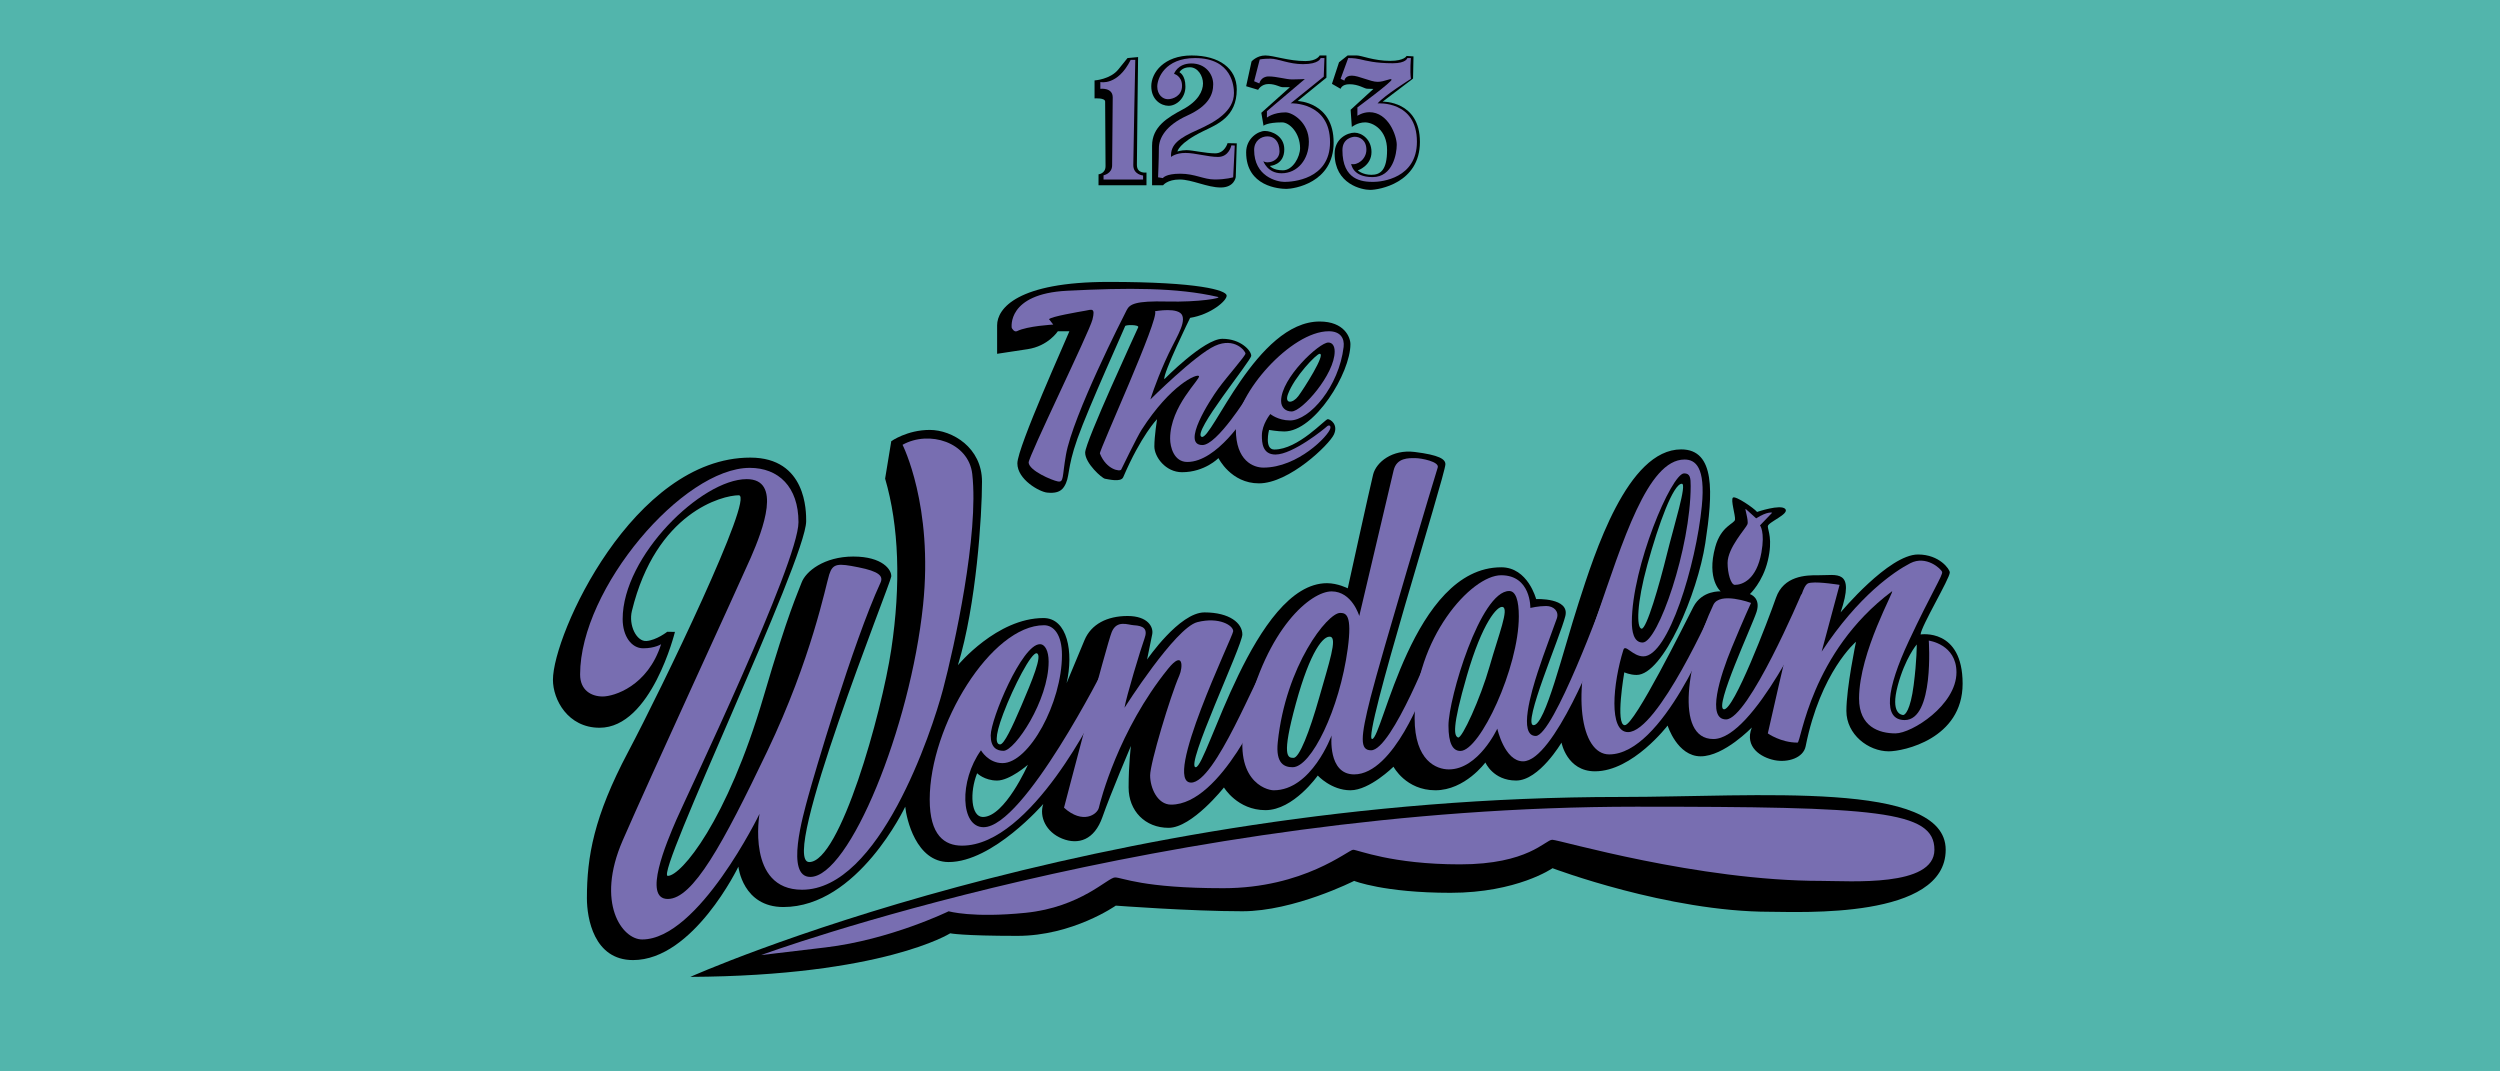 <?xml version="1.0" encoding="utf-8"?>
<!-- Generator: Adobe Illustrator 16.0.4, SVG Export Plug-In . SVG Version: 6.00 Build 0)  -->
<!DOCTYPE svg PUBLIC "-//W3C//DTD SVG 1.1//EN" "http://www.w3.org/Graphics/SVG/1.1/DTD/svg11.dtd">
<svg version="1.1" id="Layer_1" xmlns="http://www.w3.org/2000/svg" xmlns:xlink="http://www.w3.org/1999/xlink" x="0px" y="0px"
	 width="2800px" height="1200px" viewBox="0 0 2800 1200" enable-background="new 0 0 2800 1200" xml:space="preserve">
<rect y="-1.4" fill="#52B5AC" width="2800" height="1200.9"/>
<path d="M1225.895,110.22V90.087c0,0,17.672-1.119,26.62-12.304c8.948-11.185,10.29-12.751,10.29-12.751l11.856-1.119
	c0,0-1.342,109.167-1.342,120.799c0,10.291,10.737,8.501,10.737,8.501v14.317h-53.729l0.042-12.303c0,0,7.83-0.671,7.83-9.172
	c0-8.5-0.448-67.782-0.448-72.256C1237.751,109.325,1225.895,110.22,1225.895,110.22z"/>
<path d="M1290.32,207.531c0,0,0-23.042,0-44.293c0-21.252,17.225-31.542,34.449-40.714c17.226-9.172,22.595-20.581,22.595-29.082
	s-5.816-18.12-14.766-18.12c-8.948,0-11.632,5.593-11.632,5.593s6.711,2.908,6.711,16.106c0,13.199-10.291,21.476-18.791,21.476
	s-19.462-6.711-19.462-21.923c0-15.212,14.317-34.45,45.188-34.45s50.557,14.541,50.557,38.029
	c0,30.871-21.936,39.119-37.582,46.754c-27.963,13.646-28.858,22.818-28.858,22.818s3.804-1.566,10.291-1.566
	c6.488,0,21.252,3.579,31.989,3.579c10.738,0,13.87-11.409,13.87-11.409l10.29,0.224l-1.118,37.806c0,0-1.565,11.632-16.778,11.632
	c-15.211,0-32.213-8.948-46.082-8.948c-13.87,0-18.567,6.487-18.567,6.487L1290.32,207.531L1290.32,207.531z"/>
<path d="M1395.684,96.574l6.04-27.739c0,0,5.816-6.711,15.437-6.711s25.727,6.264,44.965,6.264c13.064,0,15.883-6.264,15.883-6.264
	h7.605v24.831l-32.213,26.173c0,0,40.267,1.118,40.267,46.53c0,45.412-44.965,51.899-52.794,51.899
	c-7.83,0-45.188-2.461-45.188-40.938c0-15.659,13.422-23.937,21.027-23.937c7.606,0,21.699,5.593,21.699,20.581
	c0,17.896-16.106,18.568-16.106,18.568s3.355,4.921,14.541,4.921s19.238-15.212,19.238-24.831c0-17.001-11.855-28.857-20.134-28.857
	c-17.001,0-20.804,3.803-20.804,3.803l-2.462-14.541l31.989-28.634c0,0-3.579,0-7.604,0c-4.027,0-8.055-3.58-16.33-3.58
	c-8.277,0-11.633,6.488-11.633,6.488L1395.684,96.574z"/>
<path d="M1499.706,69.73l9.619-7.606c0,0,4.921,0,10.29,0s18.791,6.04,37.582,6.04c15.665,0,18.204-5.509,18.204-5.509l7.718,0.503
	l-0.503,24.831l-34.061,25.837c0,0,41.749-1.035,41.749,45.16c0,46.195-46.194,53.689-55.701,53.689
	c-9.508,0-39.818-6.488-39.818-40.714c0-16.666,14.205-23.377,22.258-23.377c8.054,0,19.016,7.382,19.016,21.699
	c0,15.436-15.323,20.581-15.323,20.581s5.257,4.921,15.212,4.921c9.954,0,17.561-5.034,17.561-27.739s-15.883-30.983-24.606-30.983
	c-8.725,0-14.876,5.145-14.876,5.145l-1.344-19.238l25.502-23.377c0,0-4.25-0.224-7.046-0.224c-2.797,0-9.508-5.034-19.686-5.034
	c-8.837,0-9.955,5.146-9.955,5.146l-9.731-5.593L1499.706,69.73z"/>
<path fill="#786EB1" d="M1232.381,91.876c0,0,19.238,4.697,34.003-24.831h5.146c0,0-2.237,107.154-2.237,117.892
	s10.961,11.633,10.961,11.633v4.474h-44.293v-4.698c0,0,9.619-1.79,9.619-11.185s0.671-69.125,0.671-76.059
	c0-11.409-13.87-9.619-13.87-9.619L1232.381,91.876L1232.381,91.876z"/>
<path fill="#786EB1" d="M1314.927,82.705c0,0,8.948,2.237,8.948,13.422s-10.067,14.988-15.883,14.988
	c-5.816,0-11.856-5.145-11.856-14.205c0-9.061,8.5-31.878,42.28-31.878c41.609,0,43.622,31.99,43.622,39.148
	c0,20.357-20.804,32.437-40.938,41.385c-20.134,8.948-30.424,16.106-29.528,30.2c0,0,5.145-4.474,16.105-4.474
	s25.279,4.474,36.464,4.474c12.527,0,14.988-12.975,14.988-12.975l3.803,0.224l-1.789,35.569c0,0-8.054,2.46-20.581,2.46
	c-12.526,0-22.146-6.487-38.699-6.487c-16.555,0-19.462,4.922-19.462,4.922l-5.369-0.895c0,0,0.895-21.028,0.895-32.437
	s7.606-25.726,31.766-36.687c24.16-10.962,29.082-23.713,29.082-35.122s-8.725-23.265-24.384-23.265
	S1314.927,82.705,1314.927,82.705z"/>
<path fill="#786EB1" d="M1404.632,90.982l6.265-24.384c0,0,3.804-0.895,12.079-0.895c8.277,0,20.805,6.152,36.353,6.152
	c18.344,0,19.798-6.823,19.798-6.823h4.25l-0.782,20.804l-37.022,29.864c0,0,44.069-1.901,44.069,43.51
	c0,42.057-42.504,44.517-51.005,44.517c-8.5,0-34.003-6.041-34.003-35.792c0-10.067,7.606-15.212,14.988-15.212
	s13.422,5.593,13.422,16.778s-13.646,14.541-18.119,10.961c0,0,4.475,13.609,20.379,13.609c17.896,0,30.625-15.399,30.625-35.309
	c0-21.476-18.12-32.884-26.173-32.884c-13.646,0-20.805,5.816-20.805,5.816v-7.158l42.504-36.016c0,0-7.605,0.447-14.317,0.447
	c-6.711,0-17.226-3.355-26.173-3.355c-8.948,0-10.515,7.83-10.515,7.83L1404.632,90.982z"/>
<path fill="#786EB1" d="M1501.496,88.297l8.5-23.265c0,0,6.488-0.224,13.199,1.342s17.447,4.474,36.688,4.474
	c15.211,0,16.33-5.816,16.33-5.816h4.026c0,0-1.343,14.317,0,23.265c0,0-29.753,18.567-37.358,27.515
	c0,0,44.069-3.579,44.069,42.951c0,40.714-39.147,44.964-48.991,44.964c-12.527,0-34.45-2.013-34.45-35.569
	c0-13.422,11.633-14.988,13.87-14.988c5.593,0,12.975,3.803,12.975,14.541c0,10.738-10.515,17.896-17.002,15.883
	c0,0,1.344,14.764,23.938,14.764c22.595,0,27.068-26.173,27.068-36.24c0-10.066-9.396-36.463-30.647-36.463
	c-7.604,0-13.422,4.027-13.422,4.027v-9.396c0,0,39.371-29.082,38.253-31.095c-1.118-2.014-7.605,2.46-15.659,2.46
	s-21.028-6.935-28.856-6.935c-7.83,0-8.277,5.592-8.277,5.592L1501.496,88.297z"/>
<path d="M1487.077,469.459c-3.015,0-33.155,34.017-59.853,34.017c-11.556,0-5.884-21.96-5.884-21.96s9.759,1.724,17.079,1.724
	c34.017,0,74.062-65.45,74.062-97.744c0-7.751-6.891-25.405-34.447-25.405c-70.617,0-120.808,133.468-132.191,129.178
	c-11.385-4.291,55.546-85.257,55.546-90.854s-11.626-18.946-32.294-18.946s-65.019,45.212-65.019,45.212
	c-1.904-5.89,28.849-68.679,28.849-68.679c23.252-3.66,41.768-19.592,40.906-25.189s-30.141-15.07-132.191-15.07
	c-102.05,0-124.871,29.711-124.871,48.657c0,18.945,0,31.863,0,31.863s10.766-1.722,34.018-5.167
	c23.252-3.444,34.017-20.095,34.017-20.095h12.918c-2.584,7.032-58.271,129.896-58.271,147.979
	c0,18.086,24.686,31.864,33.298,32.726c8.611,0.86,15.07-0.431,18.947-6.459c7.175-11.158,2.582-18.946,15.068-54.099
	c12.487-35.153,52.963-124.166,53.395-125.889c0.431-1.723,15.932-1.723,14.64,1.292s-59.421,128.316-59.421,140.373
	c0,12.058,18.946,28.851,22.248,29.28c3.302,0.431,17.797,4.306,20.38-1.722c20.067-46.824,37.892-65.021,37.892-65.021
	s-3.014,18.946-3.014,30.572s12.487,28.85,31.003,28.85c25.405,0,40.788-15.796,40.788-15.796s13.896,28.283,45.33,28.283
	c34.017,0,78.798-43.489,83.965-54.686C1499.134,475.487,1490.092,469.459,1487.077,469.459z M1442.512,441.471
	c7.034-19.253,31.838-45.212,35.523-45.212c7.199,0-17.654,38.968-23.897,47.365S1438.421,452.666,1442.512,441.471z"/>
<path fill="#786EB1" d="M1179.636,363.534c0,0-28.935,1.55-40.476,7.319c-3.445,1.723-6.028-3.659-6.028-3.659
	s-6.027-38.107,62.005-41.553c68.034-3.443,122.976-3.684,168.792,6.891c5.599,1.292-21.099,6.027-56.838,5.167
	c-35.739-0.861-41.768,2.955-45.212,9.659s-60.285,117.979-68.033,162.146c-4.306,24.544-2.152,31.003-9.042,29.711
	s-32.127-12.128-32.725-21.099c-0.431-6.459,68.033-146.401,71.478-160.18c3.445-13.779-0.86-11.195-8.181-9.903
	c-7.319,1.292-37.892,6.458-40.476,9.473L1179.636,363.534z"/>
<path d="M2151.05,710.59c0.574-9.186,32.726-62.58,32.726-69.47c0-3.444-11.483-20.094-35.596-20.094
	c-32.727,0-86.692,64.875-86.692,64.875c16.649-49.374-4.594-41.336-24.688-41.622c-14.354-0.205-39.119,0.623-47.729,25.311
	c-8.612,24.688-47.573,127.117-58.481,124.82c-10.908-2.296,31.576-93.007,36.743-109.082s-7.463-19.95-7.463-19.95
	s14.353-13.349,20.091-37.46c5.739-24.111,0-33.875,0-38.468s24.689-13.779,19.522-19.436c-5.167-5.655-31.576,3.359-31.576,3.359
	c-3.672-4.455-24.113-18.372-26.984-16.076c-2.87,2.296,2.871,20.094,2.298,24.688c-0.574,4.594-15.627,7.021-22.104,30.543
	c-10.048,36.485,6.028,49.834,6.028,49.834s-20.84-1.508-30.601,17.438c-9.76,18.946-65.854,132.406-76.761,132.406
	c-10.907,0-0.574-59.206-0.574-59.206s6.314,2.942,13.778,2.942c29.854,0,68.319-91.285,76.933-147.55
	c8.611-56.265,11.482-105.064-26.982-105.064c-60.283,0-97.027,116.547-114.824,171.663s-37.493,137.216-50.523,137.216
	c-13.029,0,30.111-99.812,35.596-122.288c5.035-20.637-32.725-18.946-32.725-18.946s-9.186-35.596-39.04-35.596
	c-99.323,0-133.203,192.331-144.679,192.331c-11.477,0,82.099-295.673,82.099-307.729c0-5.74-6.89-10.326-34.446-13.778
	c-25.065-3.142-43.06,11.482-46.504,25.262s-28.42,127.455-28.42,127.455s-11.194-5.74-23.251-5.74
	c-81.392,0-134.345,206.109-146.975,206.109c-12.631,0,52.178-136.067,52.178-148.698s-14.286-24.687-42.418-24.687
	s-64.302,52.818-64.302,52.818s4.019-20.095,5.742-28.133c1.722-8.037-4.594-20.668-27.559-20.668s-40.763,9.186-48.227,26.983
	c-7.463,17.798-20.094,48.226-20.094,48.226c8.037-34.447,1.147-72.913-25.836-72.913c-52.244,0-95.878,52.819-95.878,52.819
	c20.668-67.746,26.984-167.644,26.984-205.666c0-38.023-33.299-57.855-58.56-57.855c-25.262,0-43.061,12.631-43.061,12.631
	l-6.889,41.911c15.501,52.819,17.797,118.844,6.912,191.183C987.353,799.578,940.801,965.5,906.354,965.5
	c-34.446,0,91.285-312.321,91.859-319.786c0.575-7.463-9.76-22.391-42.484-22.391c-32.726,0-53.394,16.648-57.986,29.28
	c-4.594,12.631-14.354,31.576-42.485,127.454C814.208,919.961,762.823,981,747.896,981c-14.928,0,155.013-354.232,155.013-397.292
	c0-10.334,0.573-71.19-62.579-71.19c-130.899,0-221.037,198.071-221.037,248.881c0,22.104,16.649,53.681,52.245,53.681
	c57.986,0,84.396-107.361,84.396-107.361l-8.611-0.143c0,0-12.058,9.473-23.252,10.334c-11.195,0.86-20.238-17.654-16.363-33.586
	c26.954-110.812,101.62-129.608,119.705-129.608c18.084,0-85.688,215.295-124.01,287.635
	c-38.323,72.34-46.073,117.12-46.073,163.625c0,22.391,7.75,69.324,51.671,69.324c67.604,0,117.982-104.634,117.982-104.634
	s4.735,45.212,50.379,45.212c83.535,0,136.498-112.384,136.498-112.384c1.292,13.348,12.057,62.005,48.656,62.005
	c49.519,0,105.926-65.02,105.926-65.02c-4.736,14.21,3.014,31.434,21.099,38.753s36.17,1.723,45.212-24.222
	c9.042-25.941,31.864-79.552,31.864-79.552s-2.584,20.238-2.584,46.504c0,26.268,18.516,45.212,44.782,45.212
	c26.266,0,62.005-45.212,62.005-45.212s15.071,25.405,46.504,25.405s58.56-38.753,58.56-38.753s15.071,16.504,36.602,16.504
	c21.529,0,48.227-26.408,48.227-26.408s13.778,26.408,46.935,26.408c33.155,0,55.978-31.146,55.978-31.146
	s8.611,20.238,34.447,20.238c25.835,0,50.811-42.484,50.811-42.484s6.027,32.15,37.461,32.15c42.197,0,81.381-51.241,81.381-51.241
	s10.766,34.447,37.031,34.447c26.267,0,57.27-32.294,57.27-32.294c-8.612,21.96,10.334,33.586,25.404,36.601
	s32.295-2.584,34.878-15.502c16.762-83.804,56.407-117.12,56.407-117.12s-10.766,51.24-10.766,77.507s24.544,45.212,47.51,45.212
	c16.074,0,82.674-13.778,82.674-75.784C2198.127,703.125,2151.05,710.59,2151.05,710.59z M1845.1,632.223
	c12.717-46.072,29.041-90.424,38.553-90.424c6.027,0-8.611,46.073-16.793,79.229c-8.182,33.154-22.821,84.396-28.42,83.104
	C1832.842,702.84,1832.943,676.257,1845.1,632.223z M1100.837,915.013c-13.348,0-15.069-27.45-6.458-48.979
	c0,0,8.182,8.182,22.391,8.182c14.211,0,34.447-17.653,34.447-17.653S1125.381,915.013,1100.837,915.013z M1143.812,790.681
	c-10.307,24.122-19.293,43.06-23.66,43.06c-4.368,0-7.009-6.604,3.507-34.447c11.483-30.408,31.612-69.064,37.461-67.603
	C1168.01,733.411,1155.735,762.771,1143.812,790.681z M1477.604,780.991c-11.194,39.398-22.391,67.817-28.85,67.817
	s-13.779-0.86,2.584-60.713c16.362-59.853,31.188-76.604,38.753-74.923C1497.843,714.896,1488.8,741.593,1477.604,780.991z
	 M1668.355,746.329c-10.334,36.17-31.003,81.382-35.309,79.659c-4.306-1.724-7.32-9.903,9.903-69.325
	c17.224-59.421,34.125-78.428,40.045-76.86C1690.316,681.74,1678.689,710.159,1668.355,746.329z M2143.298,767.428
	c-3.659,28.204-9.688,33.586-11.841,33.371s-14.21-1.938-6.028-32.725c8.181-30.787,21.314-46.289,21.314-46.289
	S2146.958,739.225,2143.298,767.428z"/>
<path fill="#786EB1" d="M1293.599,348.606c0,0,27.271-5.167,30.716,5.167s-8.611,26.409-19.52,51.097
	c-10.908,24.687-16.363,42.485-16.363,42.485s50.236-49.949,72.34-59.996c22.104-10.048,34.159,6.027,34.159,8.611
	s-20.616,25.835-30.259,39.04c-9.642,13.205-42.08,63.44-17.967,63.44c16.361,0,50.521-54.829,50.521-54.829l-1.436,20.956
	c0,0-32.438,52.818-66.023,52.818c-14.928,0-19.233-16.649-19.233-26.122c0-36.457,34.446-66.886,32.294-70.042
	c-2.153-3.158-31.905,9.825-64.158,59.995c-5.167,8.038-21.816,42.485-22.965,44.782c-1.148,2.296-16.42,0.43-23.826-18.085
	C1230.732,505.054,1299.34,355.21,1293.599,348.606z"/>
<path fill="#786EB1" d="M1444.88,470.894c21.815,0,54.754-37.83,59.995-82.387c1.146-9.76-3.73-17.51-16.649-17.51
	c-42.198,0-104.083,70.042-104.083,109.811c0,35.441,19.688,42.905,30.883,42.905c38.467,0,73.004-35.604,74.924-43.92
	c0.859-3.73-2.012-4.018-4.021-2.009s-37.892,31.29-57.411,31.29c-14.641,0-15.216-13.492-15.216-21.242
	c0-12.631,9.474-24.113,9.474-24.113S1431.388,470.894,1444.88,470.894z M1487.651,383.627c4.532,0,7.176,3.732,7.176,10.047
	c0,25.548-36.456,67.172-48.226,67.172c-6.604,0-11.771-4.306-11.771-11.77C1434.831,423.242,1477.604,383.627,1487.651,383.627z"/>
<path fill="#786EB1" d="M740.433,721.498c0,0-6.89,4.593-20.094,4.593c-13.205,0-22.965-13.778-22.965-32.726
	c0-70.616,88.415-156.735,138.938-156.735c39.613,0,18.371,56.264,4.593,87.84c-13.779,31.577-113.103,246.874-143.53,316.916
	c-30.429,70.043-0.574,110.806,21.817,110.806c63.152,0,131.474-140.659,131.474-140.659s-14.927,84.97,47.652,84.97
	c86.691,0,145.252-176.829,157.883-224.48s40.357-173.521,32.725-241.132c-4.019-35.596-48.226-49.375-78.08-32.725
	c0,0,34.643,68.08,22.965,179.699c-14.353,137.216-82.674,304.285-126.307,304.285c-28.132,0-8.038-68.895-2.296-90.138
	c5.741-21.242,50.021-172.398,80.951-239.408c3.444-7.465-1.723-12.632-24.688-17.225s-28.706-4.593-32.725,8.037
	c-4.02,12.631-19.521,93.581-69.47,198.072c-49.947,104.49-83.246,165.347-111.379,165.347c-28.132,0-1.723-62.579,9.761-88.988
	C769.141,891.438,894.3,630.212,894.3,584.857c0-39.614-22.392-60.857-54.542-60.857c-74.636,0-190.034,134.918-190.034,231.372
	c0,17.798,12.63,24.688,25.262,24.688C687.616,780.061,725.506,768.576,740.433,721.498z"/>
<path fill="#786EB1" d="M1101.556,926.458c-25.835,0-27.558-51.671-2.87-86.118c0,0,8.037,14.354,24.112,14.354
	c29.854,0,66.599-67.747,66.599-121.141c0-22.391-8.97-33.3-20.095-33.3c-59.134,0-128.028,112.527-128.028,195.201
	c0,40.189,16.649,51.672,36.17,51.672c78.08,0,152.142-155.013,152.142-155.013l8.038-45.931
	C1237.623,746.185,1146.912,926.458,1101.556,926.458z M1164.709,721.497c5.709,0,9.76,7.464,9.76,19.521
	c0,43.634-37.892,99.896-50.521,99.896c-7.463,0-14.354-3.444-14.354-17.224C1109.594,805.319,1144.615,721.497,1164.709,721.497z"
	/>
<path fill="#786EB1" d="M1191.693,904.642c0,0,47.762-183.107,53.503-196.888c5.741-13.778,18.245-7.833,24.578-7.5
	c10.909,0.574,16.074,4.021,12.057,14.928c-4.019,10.908-20.668,66.024-22.391,77.508c0,0,56.839-89.562,81.525-95.877
	c24.688-6.317,40.763,4.017,40.189,10.331c-0.575,6.316-79.804,169.366-47.079,169.366c26.982,0,72.913-119.992,87.266-140.086
	l-4.02,46.504c0,0-49.374,118.271-105.637,118.271c-15.502,0-23.539-18.946-23.539-32.726c0-13.778,22.531-88.655,32.725-111.953
	c4.02-9.188,4.73-28.942-12.63-7.465c-55.69,68.896-75.784,148.124-77.506,155.588
	C1229.014,912.105,1212.873,923.673,1191.693,904.642z"/>
<path fill="#786EB1" d="M1610.229,523.713c2.298-6.604-18.371-10.622-25.262-10.622c-6.889,0-20.668-0.732-24.111,13.699
	c-3.445,14.432-38.468,163.13-38.468,163.13s-8.038-27.558-31.003-27.558c-22.964,0-72.563,40.398-95.878,140.086
	c-16.647,71.19,22.391,82.673,31.002,82.673c42.485,0,64.876-61.432,64.876-61.432s-4.593,43.634,25.262,43.634
	c44.781,0,78.855-96.058,78.855-96.058l11.281-54.937c0,0-47.652,124.01-71.191,124.01c-12.63,0-12.057-13.779-0.573-59.135
	C1546.501,735.851,1607.932,530.316,1610.229,523.713z M1509.468,726.521c-9.163,67.962-40.905,132.764-61.715,132.764
	c-8.903,0-19.235-3.586-16.649-28.132c9.024-85.691,55.688-144.679,69.811-144.679
	C1507.428,686.476,1514.636,688.199,1509.468,726.521z"/>
<path fill="#786EB1" d="M1720.027,824.266c-19.809,0-4.736-49.947,2.152-71.263c6.89-21.312,18.945-52.747,21.529-60.498
	c2.583-7.75-3.445-13.778-12.057-13.778c-8.612,0-17.654,2.152-17.654,2.152s0.861-36.6-32.725-36.6
	c-33.588,0-96.885,71.047-96.885,160.18c0,47.796,24.544,57.269,38.323,57.269c33.155,0,54.254-45.643,54.254-45.643
	s8.183,36.6,28.851,36.6c34.446,0,84.396-130.898,84.396-130.898l6.026-52.103C1796.241,669.684,1739.834,824.266,1720.027,824.266z
	 M1635.632,841.059c-8.612,0-13.349-8.61-13.349-28.419c0-30.141,35.738-150.706,68.033-150.706c7.382,0,10.765,10.766,10.765,28.42
	C1701.081,747.621,1657.592,841.059,1635.632,841.059z"/>
<path fill="#786EB1" d="M1823.369,819.96c-21.96,0-16.906-54.584-5.167-92.146c2.151-6.891,10.334,7.319,22.391,7.319
	c27.988,0,59.002-102.594,65.449-168.36c4.308-43.92-7.319-52.103-19.376-52.103c-41.337,0-69.314,92.051-98.602,176.71
	c-29.284,84.658-17.658,153.553,14.205,153.553c60.282,0,115.397-142.524,115.397-142.524l1.292-22.606
	C1918.96,679.803,1856.955,819.96,1823.369,819.96z M1886.234,530.172c6.891,0,7.32,5.167,7.32,14.209
	c0,69.325-36.601,175.251-53.824,175.251c-10.334,0-12.057-13.349-12.057-22.821
	C1827.675,634.806,1872.025,530.172,1886.234,530.172z"/>
<path d="M773.158,1094.104c0,0,450.547-201.517,1042.029-201.517c152.717,0,363.992-18.946,363.992,59.134
	c0,78.081-163.051,69.47-196.924,69.47c-114.249,0-243.427-48.801-243.427-48.801s-39.614,27.559-114.25,27.559
	c-74.637,0-107.935-13.35-107.935-13.35s-67.307,34.018-125.227,34.018s-141.741-6.314-141.741-6.314s-48.224,33.872-110.229,33.872
	s-75.211-2.87-75.211-2.87S989.027,1092.955,773.158,1094.104z"/>
<path fill="#786EB1" d="M1961.158,675.281c0,0-35.01-13-42.198,2.152c-29.161,61.477-43.92,150.276,0,150.276
	c45.212,0,109.801-142.095,109.801-142.095l-11.194-20.238c0,0-59.422,140.373-84.396,140.373c-21.96,0-6.89-48.227,6.459-80.521
	C1952.977,692.936,1961.158,675.281,1961.158,675.281z"/>
<path fill="#786EB1" d="M1943.073,655.044c8.282,0,24.257-5.741,29.711-36.17c4.187-23.357-1.579-30.428-1.579-30.428l13.636-14.21
	c0,0-5.022-1.866-17.94,6.314l-11.482-10.334c-2.08-2.081,3.301,12.488,1.723,16.938s-22.246,26.266-22.246,43.346
	C1934.893,641.982,1938.525,655.044,1943.073,655.044z"/>
<path fill="#786EB1" d="M2060.336,655.044c0,0-22.388-3.588-31.575-2.438c-9.188,1.146-9.762-3.445-48.803,168.791
	c0,0,14.346,10.334,33.3,10.334c4.021,0,14.432-100.955,105.639-169.365c4.594-3.445-36.743,67.746-36.743,119.99
	c0,31.577,22.39,39.04,40.763,39.04c18.372,0,68.32-31.721,68.32-68.393c0-31.504-31.002-35.522-31.002-35.522
	s6.313,88.988-26.984,88.988c-24.687,0-20.668-34.447,4.594-88.415s38.466-74.061,37.317-77.505
	c-1.147-3.445-17.798-18.947-35.596-9.761c-17.798,9.185-57.986,36.169-99.323,99.035L2060.336,655.044z"/>
<path fill="#786EB1" d="M852.387,1069.703c0,0,452.12-166.208,980.024-166.208c269.55,0,334.139,4.306,334.139,48.226
	c0,42.198-94.729,34.878-126.594,34.878c-138.649,0-293.663-46.072-301.413-46.072c-7.751,0-26.697,27.558-103.342,27.558
	c-76.646,0-114.537-16.362-119.705-16.362c-5.167,0-55.115,43.061-145.539,43.061s-113.069-12.058-121.123-12.058
	s-38.223,33.357-100.201,39.614c-59.709,6.028-86.118-1.723-86.118-1.723s-65.45,31.864-137.789,40.476
	S852.387,1069.703,852.387,1069.703z"/>
</svg>

